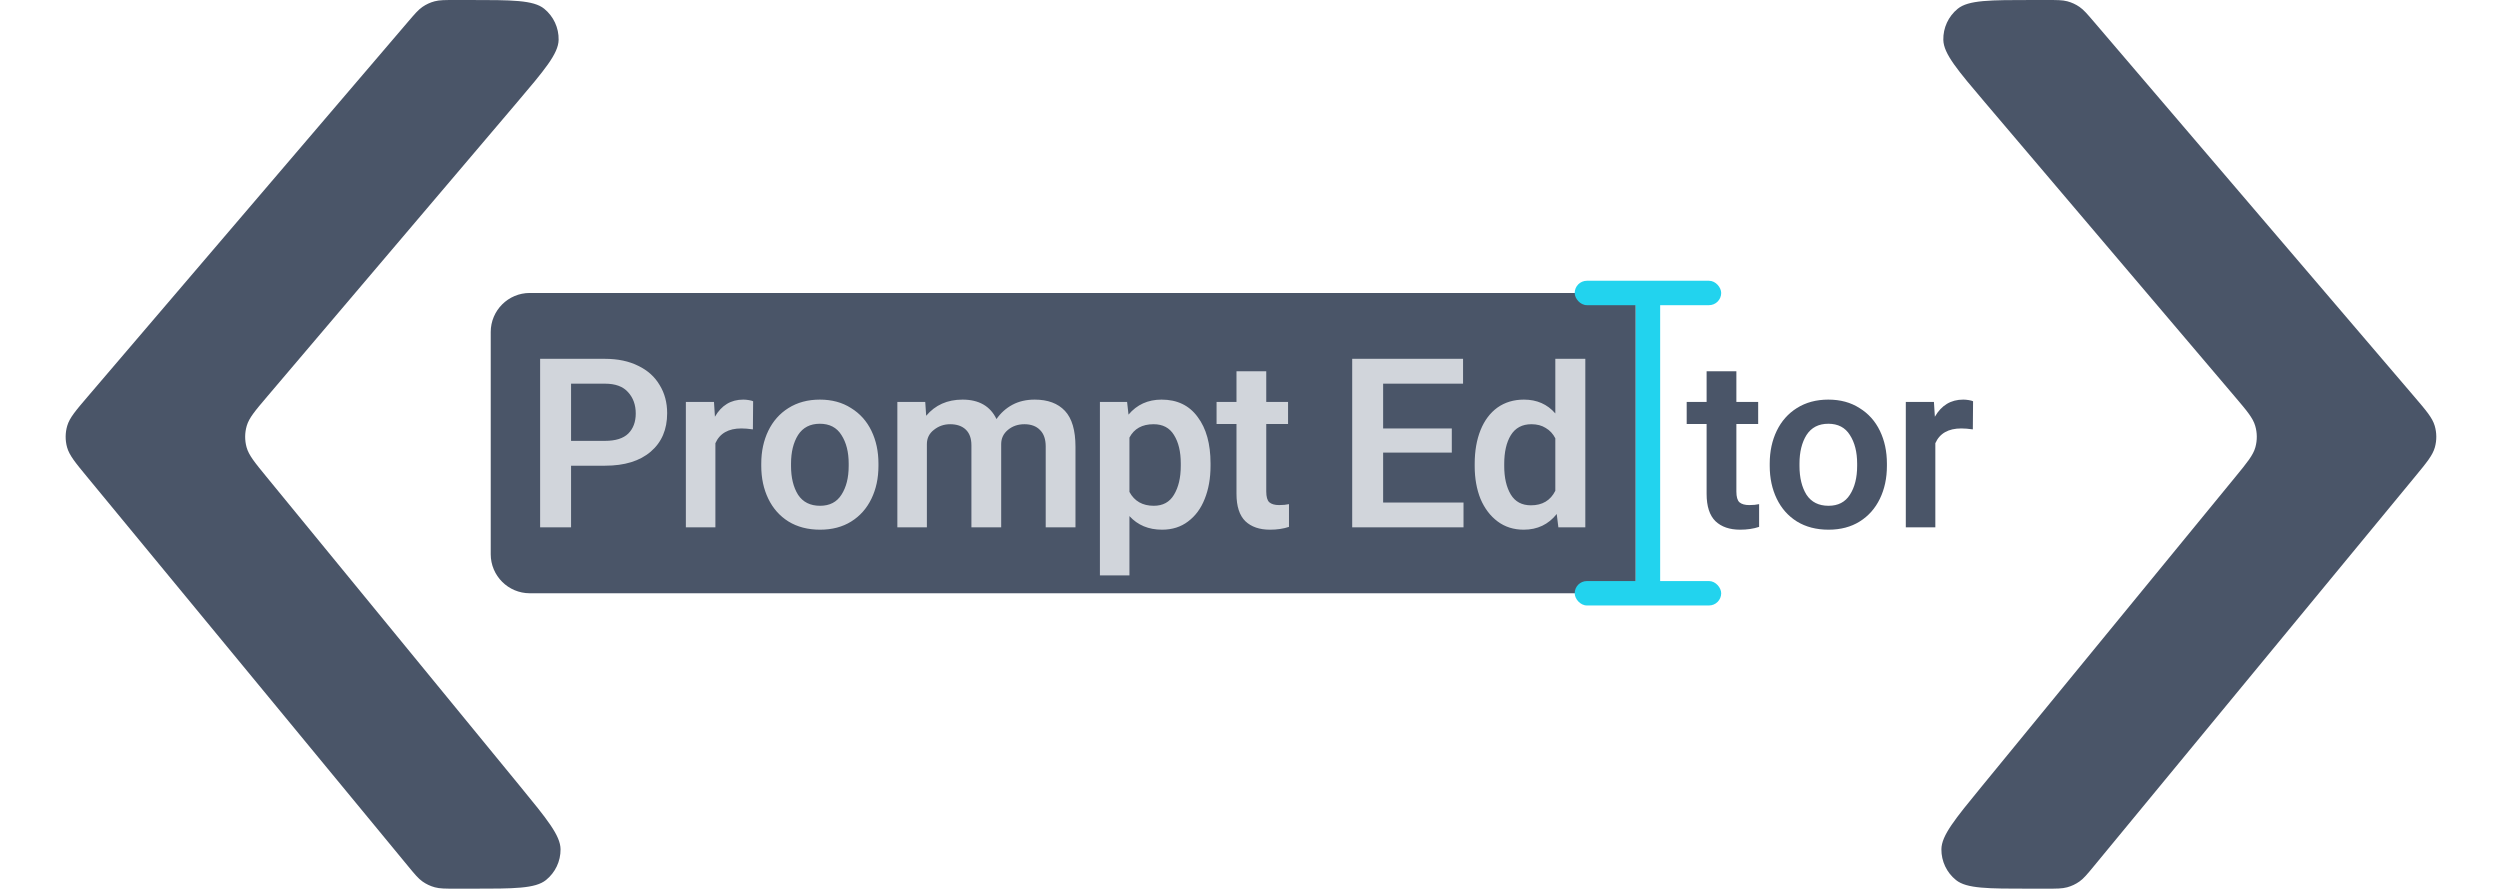 <svg width="1024" height="364" viewBox="0 0 1024 364" fill="none" xmlns="http://www.w3.org/2000/svg">
<path d="M186.548 0H192.068C209.689 0 218.499 0 222.909 3.584C226.741 6.699 228.921 11.409 228.814 16.346C228.691 22.027 222.987 28.742 211.579 42.173L109.408 162.463C104.49 168.253 102.03 171.149 101.072 174.397C100.227 177.261 100.2 180.304 100.994 183.182C101.896 186.447 104.303 189.385 109.119 195.262L109.119 195.262L213.123 322.173C224.073 335.535 229.548 342.217 229.601 347.851C229.647 352.75 227.445 357.4 223.627 360.469C219.236 364 210.598 364 193.323 364H186.822C182.386 364 180.168 364 178.114 363.444C176.295 362.952 174.577 362.141 173.039 361.051C171.304 359.82 169.893 358.109 167.071 354.686L35.671 195.322C30.811 189.427 28.38 186.48 27.471 183.202C26.67 180.312 26.697 177.254 27.549 174.379C28.516 171.117 30.998 168.213 35.961 162.405L167.086 8.968C169.905 5.67 171.314 4.021 173.029 2.836C174.549 1.786 176.239 1.007 178.024 0.534C180.039 0 182.209 0 186.548 0Z" fill="#4A5568"/>
<path d="M838.252 0H832.732C815.111 0 806.301 0 801.891 3.584C798.059 6.699 795.879 11.409 795.986 16.346C796.109 22.027 801.813 28.742 813.221 42.173L915.392 162.463C920.31 168.253 922.77 171.149 923.728 174.397C924.573 177.261 924.6 180.304 923.806 183.182C922.904 186.447 920.497 189.385 915.681 195.262L915.681 195.262L811.677 322.173C800.727 335.535 795.252 342.217 795.199 347.851C795.153 352.75 797.355 357.4 801.173 360.469C805.564 364 814.202 364 831.477 364H837.978C842.414 364 844.632 364 846.686 363.444C848.505 362.952 850.223 362.141 851.761 361.051C853.496 359.82 854.907 358.109 857.729 354.686L989.129 195.322C993.99 189.427 996.42 186.48 997.329 183.202C998.13 180.312 998.103 177.254 997.251 174.379C996.284 171.117 993.802 168.213 988.839 162.405L857.714 8.968C854.895 5.67 853.486 4.021 851.771 2.836C850.251 1.786 848.561 1.007 846.776 0.534C844.761 0 842.591 0 838.252 0Z" fill="#4A5568"/>
<path d="M201 136C201 127.163 208.163 120 217 120H670V243H217C208.163 243 201 235.837 201 227V136Z" fill="#4A5568"/>
<path d="M233.905 216H221.233V146.976H247.825C253.073 146.976 257.617 147.936 261.457 149.856C265.297 151.712 268.209 154.336 270.193 157.728C272.241 161.056 273.265 164.896 273.265 169.248C273.265 175.904 271.025 181.152 266.545 184.992C262.065 188.832 255.825 190.752 247.825 190.752H233.905V216ZM233.905 180.576H247.825C252.113 180.576 255.281 179.584 257.329 177.6C259.377 175.552 260.401 172.8 260.401 169.344C260.401 165.824 259.345 162.912 257.233 160.608C255.185 158.304 252.049 157.152 247.825 157.152H233.905V180.576ZM280.93 164.64H292.45L292.834 170.688C295.522 166.016 299.394 163.68 304.45 163.68C305.154 163.68 305.89 163.744 306.658 163.872C307.49 164 308.098 164.16 308.482 164.352L308.386 175.872C306.594 175.616 305.026 175.488 303.682 175.488C298.37 175.488 294.818 177.504 293.026 181.536V216H280.93V164.64ZM311.815 189.888C311.815 184.896 312.775 180.416 314.695 176.448C316.615 172.48 319.367 169.376 322.951 167.136C326.599 164.832 330.887 163.68 335.815 163.68C340.743 163.68 344.999 164.832 348.583 167.136C352.231 169.376 355.015 172.48 356.935 176.448C358.855 180.416 359.815 184.896 359.815 189.888V190.848C359.815 195.84 358.855 200.32 356.935 204.288C355.015 208.256 352.263 211.36 348.679 213.6C345.095 215.84 340.839 216.96 335.911 216.96C330.919 216.96 326.599 215.84 322.951 213.6C319.367 211.36 316.615 208.256 314.695 204.288C312.775 200.32 311.815 195.84 311.815 190.848V189.888ZM324.007 190.848C324.007 195.648 324.967 199.584 326.887 202.656C328.871 205.664 331.879 207.168 335.911 207.168C339.815 207.168 342.727 205.664 344.647 202.656C346.631 199.584 347.623 195.648 347.623 190.848V189.888C347.623 185.152 346.631 181.248 344.647 178.176C342.727 175.104 339.783 173.568 335.815 173.568C331.847 173.568 328.871 175.104 326.887 178.176C324.967 181.248 324.007 185.152 324.007 189.888V190.848ZM367.555 164.64H378.979L379.363 170.304C383.075 165.888 388.035 163.68 394.243 163.68C400.963 163.68 405.603 166.336 408.163 171.648C409.891 169.152 412.067 167.2 414.691 165.792C417.315 164.384 420.355 163.68 423.811 163.68C429.187 163.68 433.315 165.216 436.195 168.288C439.075 171.36 440.515 176.256 440.515 182.976V216H428.323V182.88C428.323 179.936 427.555 177.696 426.019 176.16C424.483 174.56 422.339 173.76 419.587 173.76C416.963 173.76 414.723 174.528 412.867 176.064C411.011 177.6 410.083 179.552 410.083 181.92V216H397.891V182.4C397.891 179.584 397.123 177.44 395.587 175.968C394.051 174.496 391.907 173.76 389.155 173.76C386.659 173.76 384.451 174.528 382.531 176.064C380.611 177.536 379.651 179.488 379.651 181.92V216H367.555V164.64ZM450.523 164.64H461.659L462.235 169.824C465.691 165.728 470.203 163.68 475.771 163.68C482.171 163.68 487.099 166.048 490.555 170.784C494.075 175.456 495.835 181.792 495.835 189.792V190.848C495.835 195.904 495.035 200.416 493.435 204.384C491.899 208.288 489.627 211.36 486.619 213.6C483.675 215.84 480.123 216.96 475.963 216.96C470.459 216.96 466.011 215.104 462.619 211.392V235.68H450.523V164.64ZM483.643 189.792C483.643 184.992 482.715 181.12 480.859 178.176C479.067 175.232 476.283 173.76 472.507 173.76C467.835 173.76 464.539 175.584 462.619 179.232V201.504C464.667 205.28 467.995 207.168 472.603 207.168C476.315 207.168 479.067 205.664 480.859 202.656C482.715 199.584 483.643 195.648 483.643 190.848V189.792ZM518.658 201.312C518.658 203.488 519.074 204.96 519.906 205.728C520.802 206.496 522.146 206.88 523.938 206.88C525.474 206.88 526.818 206.752 527.97 206.496V215.808C525.666 216.576 523.074 216.96 520.194 216.96C515.906 216.96 512.546 215.808 510.114 213.504C507.682 211.136 506.466 207.392 506.466 202.272V173.664H498.306V164.64H506.466V152.064H518.658V164.64H527.586V173.664H518.658V201.312ZM553.858 146.976H599.266V157.152H566.53V175.488H594.658V185.376H566.53V205.824H599.458V216H553.858V146.976ZM604.036 189.984C604.036 184.736 604.836 180.128 606.436 176.16C608.036 172.192 610.34 169.12 613.348 166.944C616.42 164.768 620.036 163.68 624.196 163.68C629.508 163.68 633.796 165.568 637.06 169.344V146.976H649.348V216H638.308L637.636 210.528C634.244 214.816 629.732 216.96 624.1 216.96C620.004 216.96 616.452 215.84 613.444 213.6C610.436 211.36 608.1 208.288 606.436 204.384C604.836 200.416 604.036 195.936 604.036 190.944V189.984ZM616.132 190.944C616.132 195.68 617.028 199.552 618.82 202.56C620.612 205.504 623.364 206.976 627.076 206.976C631.748 206.976 635.076 204.992 637.06 201.024V179.52C636.1 177.664 634.788 176.256 633.124 175.296C631.524 174.272 629.572 173.76 627.268 173.76C623.492 173.76 620.676 175.264 618.82 178.272C617.028 181.216 616.132 185.12 616.132 189.984V190.944Z" fill="#D1D5DB"/>
<path d="M711.22 201.312C711.22 203.488 711.636 204.96 712.468 205.728C713.364 206.496 714.708 206.88 716.5 206.88C718.036 206.88 719.38 206.752 720.532 206.496V215.808C718.228 216.576 715.636 216.96 712.756 216.96C708.468 216.96 705.108 215.808 702.676 213.504C700.244 211.136 699.028 207.392 699.028 202.272V173.664H690.868V164.64H699.028V152.064H711.22V164.64H720.148V173.664H711.22V201.312ZM724.878 189.888C724.878 184.896 725.838 180.416 727.758 176.448C729.678 172.48 732.43 169.376 736.014 167.136C739.662 164.832 743.95 163.68 748.878 163.68C753.806 163.68 758.062 164.832 761.646 167.136C765.294 169.376 768.078 172.48 769.998 176.448C771.918 180.416 772.878 184.896 772.878 189.888V190.848C772.878 195.84 771.918 200.32 769.998 204.288C768.078 208.256 765.326 211.36 761.742 213.6C758.158 215.84 753.902 216.96 748.974 216.96C743.982 216.96 739.662 215.84 736.014 213.6C732.43 211.36 729.678 208.256 727.758 204.288C725.838 200.32 724.878 195.84 724.878 190.848V189.888ZM737.07 190.848C737.07 195.648 738.03 199.584 739.95 202.656C741.934 205.664 744.942 207.168 748.974 207.168C752.878 207.168 755.79 205.664 757.71 202.656C759.694 199.584 760.686 195.648 760.686 190.848V189.888C760.686 185.152 759.694 181.248 757.71 178.176C755.79 175.104 752.846 173.568 748.878 173.568C744.91 173.568 741.934 175.104 739.95 178.176C738.03 181.248 737.07 185.152 737.07 189.888V190.848ZM780.617 164.64H792.137L792.521 170.688C795.209 166.016 799.081 163.68 804.137 163.68C804.841 163.68 805.577 163.744 806.345 163.872C807.177 164 807.785 164.16 808.169 164.352L808.073 175.872C806.281 175.616 804.713 175.488 803.369 175.488C798.057 175.488 794.505 177.504 792.713 181.536V216H780.617V164.64Z" fill="#4A5568"/>
<rect x="645" y="238" width="60" height="10" rx="5" fill="#22D3EE"/>
<rect x="645" y="115" width="60" height="10" rx="5" fill="#22D3EE"/>
<rect x="680" y="120" width="123" height="10" rx="5" transform="rotate(90 680 120)" fill="#22D3EE"/>
</svg>
